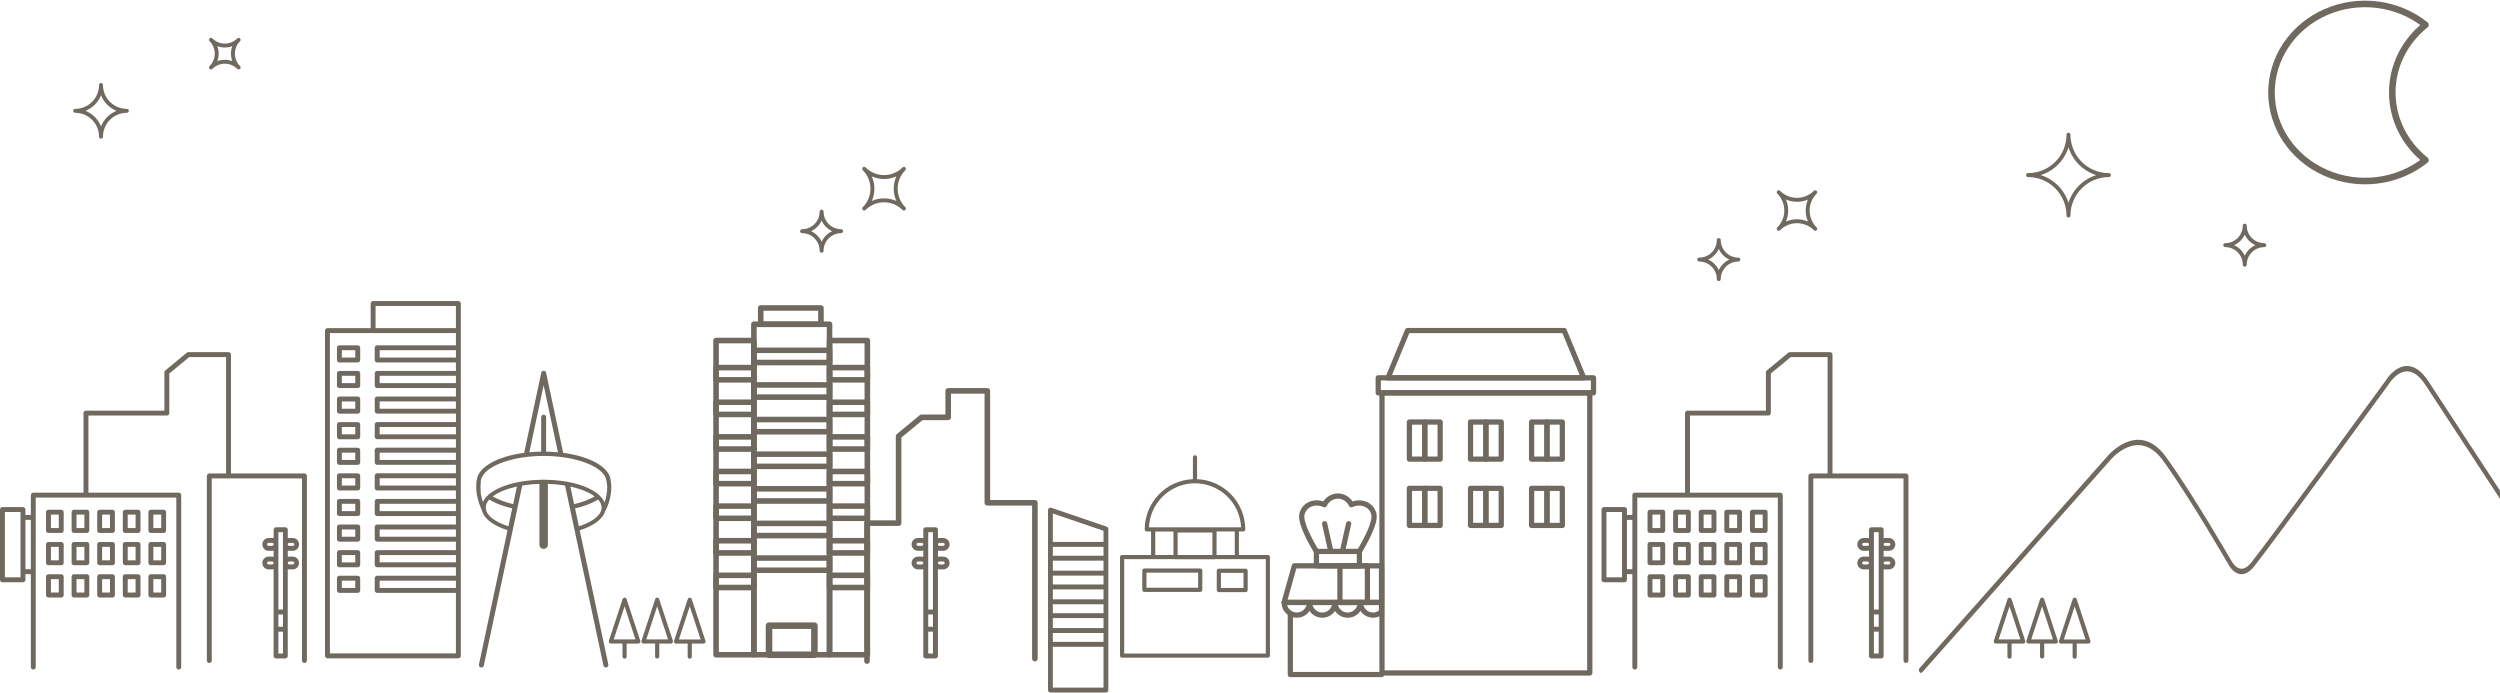 <svg width="1906" height="528" viewBox="0 0 1906 528" fill="none" xmlns="http://www.w3.org/2000/svg">
<path d="M46.682 388.613H36.951C36.454 388.613 35.978 388.81 35.627 389.161C35.276 389.512 35.079 389.988 35.079 390.485V404.461C35.079 404.957 35.276 405.433 35.627 405.784C35.978 406.135 36.454 406.332 36.951 406.332H46.682C47.179 406.332 47.655 406.135 48.006 405.784C48.357 405.433 48.554 404.957 48.554 404.461V390.485C48.554 389.988 48.357 389.512 48.006 389.161C47.655 388.81 47.179 388.613 46.682 388.613ZM44.811 402.589H38.822V392.356H44.811V402.589Z" fill="#70695F"/>
<path d="M66.198 388.613H56.467C55.97 388.613 55.494 388.81 55.143 389.161C54.792 389.512 54.595 389.988 54.595 390.485V404.461C54.595 404.957 54.792 405.433 55.143 405.784C55.494 406.135 55.97 406.332 56.467 406.332H66.198C66.695 406.332 67.171 406.135 67.522 405.784C67.873 405.433 68.07 404.957 68.07 404.461V390.485C68.07 389.988 67.873 389.512 67.522 389.161C67.171 388.81 66.695 388.613 66.198 388.613ZM64.327 402.589H58.338V392.356H64.327V402.589Z" fill="#70695F"/>
<path d="M85.715 388.613H75.983C75.487 388.613 75.01 388.81 74.659 389.161C74.308 389.512 74.111 389.988 74.111 390.485V404.461C74.111 404.957 74.308 405.433 74.659 405.784C75.01 406.135 75.487 406.332 75.983 406.332H85.715C86.211 406.332 86.687 406.135 87.038 405.784C87.389 405.433 87.586 404.957 87.586 404.461V390.485C87.586 389.988 87.389 389.512 87.038 389.161C86.687 388.81 86.211 388.613 85.715 388.613ZM83.843 402.589H77.854V392.356H83.843V402.589Z" fill="#70695F"/>
<path d="M105.238 388.613H95.506C95.009 388.613 94.533 388.81 94.182 389.161C93.831 389.512 93.634 389.988 93.634 390.485V404.461C93.634 404.957 93.831 405.433 94.182 405.784C94.533 406.135 95.009 406.332 95.506 406.332H105.238C105.734 406.332 106.21 406.135 106.561 405.784C106.912 405.433 107.109 404.957 107.109 404.461V390.485C107.109 389.988 106.912 389.512 106.561 389.161C106.21 388.81 105.734 388.613 105.238 388.613ZM103.366 402.589H97.377V392.356H103.366V402.589Z" fill="#70695F"/>
<path d="M124.754 388.613H115.022C114.526 388.613 114.05 388.81 113.699 389.161C113.348 389.512 113.15 389.988 113.15 390.485V404.461C113.15 404.957 113.348 405.433 113.699 405.784C114.05 406.135 114.526 406.332 115.022 406.332H124.754C125.25 406.332 125.726 406.135 126.077 405.784C126.428 405.433 126.625 404.957 126.625 404.461V390.485C126.625 389.988 126.428 389.512 126.077 389.161C125.726 388.81 125.25 388.613 124.754 388.613ZM122.897 402.589H116.908V392.356H122.897V402.589Z" fill="#70695F"/>
<path d="M46.682 413.204H36.951C36.454 413.204 35.978 413.401 35.627 413.752C35.276 414.103 35.079 414.579 35.079 415.076V429.052C35.079 429.548 35.276 430.024 35.627 430.375C35.978 430.726 36.454 430.923 36.951 430.923H46.682C47.179 430.923 47.655 430.726 48.006 430.375C48.357 430.024 48.554 429.548 48.554 429.052V415.076C48.554 414.579 48.357 414.103 48.006 413.752C47.655 413.401 47.179 413.204 46.682 413.204ZM44.811 427.18H38.822V416.947H44.811V427.18Z" fill="#70695F"/>
<path d="M66.198 413.204H56.467C55.97 413.204 55.494 413.401 55.143 413.752C54.792 414.103 54.595 414.579 54.595 415.076V429.052C54.595 429.548 54.792 430.024 55.143 430.375C55.494 430.726 55.97 430.923 56.467 430.923H66.198C66.695 430.923 67.171 430.726 67.522 430.375C67.873 430.024 68.07 429.548 68.07 429.052V415.076C68.07 414.579 67.873 414.103 67.522 413.752C67.171 413.401 66.695 413.204 66.198 413.204ZM64.327 427.18H58.338V416.947H64.327V427.18Z" fill="#70695F"/>
<path d="M85.715 413.204H75.983C75.487 413.204 75.01 413.401 74.659 413.752C74.308 414.103 74.111 414.579 74.111 415.076V429.052C74.111 429.548 74.308 430.024 74.659 430.375C75.01 430.726 75.487 430.923 75.983 430.923H85.715C86.211 430.923 86.687 430.726 87.038 430.375C87.389 430.024 87.586 429.548 87.586 429.052V415.076C87.586 414.579 87.389 414.103 87.038 413.752C86.687 413.401 86.211 413.204 85.715 413.204ZM83.843 427.18H77.854V416.947H83.843V427.18Z" fill="#70695F"/>
<path d="M105.238 413.204H95.506C95.009 413.204 94.533 413.401 94.182 413.752C93.831 414.103 93.634 414.579 93.634 415.076V429.052C93.634 429.548 93.831 430.024 94.182 430.375C94.533 430.726 95.009 430.923 95.506 430.923H105.238C105.734 430.923 106.21 430.726 106.561 430.375C106.912 430.024 107.109 429.548 107.109 429.052V415.076C107.109 414.579 106.912 414.103 106.561 413.752C106.21 413.401 105.734 413.204 105.238 413.204ZM103.366 427.18H97.377V416.947H103.366V427.18Z" fill="#70695F"/>
<path d="M124.754 413.204H115.022C114.526 413.204 114.05 413.401 113.699 413.752C113.348 414.103 113.15 414.579 113.15 415.076V429.052C113.15 429.548 113.348 430.024 113.699 430.375C114.05 430.726 114.526 430.923 115.022 430.923H124.754C125.25 430.923 125.726 430.726 126.077 430.375C126.428 430.024 126.625 429.548 126.625 429.052V415.076C126.625 414.579 126.428 414.103 126.077 413.752C125.726 413.401 125.25 413.204 124.754 413.204ZM122.897 427.18H116.908V416.947H122.897V427.18Z" fill="#70695F"/>
<path d="M46.682 437.803H36.951C36.454 437.803 35.978 438 35.627 438.351C35.276 438.702 35.079 439.178 35.079 439.675V453.673C35.079 454.17 35.276 454.646 35.627 454.997C35.978 455.348 36.454 455.545 36.951 455.545H46.682C47.179 455.545 47.655 455.348 48.006 454.997C48.357 454.646 48.554 454.17 48.554 453.673V439.675C48.554 439.178 48.357 438.702 48.006 438.351C47.655 438 47.179 437.803 46.682 437.803ZM44.811 451.772H38.822V441.546H44.811V451.772Z" fill="#70695F"/>
<path d="M66.198 437.803H56.467C55.97 437.803 55.494 438 55.143 438.351C54.792 438.702 54.595 439.178 54.595 439.675V453.673C54.595 454.17 54.792 454.646 55.143 454.997C55.494 455.348 55.97 455.545 56.467 455.545H66.198C66.695 455.545 67.171 455.348 67.522 454.997C67.873 454.646 68.07 454.17 68.07 453.673V439.675C68.07 439.178 67.873 438.702 67.522 438.351C67.171 438 66.695 437.803 66.198 437.803ZM64.327 451.772H58.338V441.546H64.327V451.772Z" fill="#70695F"/>
<path d="M85.715 437.803H75.983C75.487 437.803 75.01 438 74.659 438.351C74.308 438.702 74.111 439.178 74.111 439.675V453.673C74.111 454.17 74.308 454.646 74.659 454.997C75.01 455.348 75.487 455.545 75.983 455.545H85.715C86.211 455.545 86.687 455.348 87.038 454.997C87.389 454.646 87.586 454.17 87.586 453.673V439.675C87.586 439.178 87.389 438.702 87.038 438.351C86.687 438 86.211 437.803 85.715 437.803ZM83.843 451.772H77.854V441.546H83.843V451.772Z" fill="#70695F"/>
<path d="M105.238 437.803H95.506C95.009 437.803 94.533 438 94.182 438.351C93.831 438.702 93.634 439.178 93.634 439.675V453.673C93.634 454.17 93.831 454.646 94.182 454.997C94.533 455.348 95.009 455.545 95.506 455.545H105.238C105.734 455.545 106.21 455.348 106.561 454.997C106.912 454.646 107.109 454.17 107.109 453.673V439.675C107.109 439.178 106.912 438.702 106.561 438.351C106.21 438 105.734 437.803 105.238 437.803ZM103.366 451.772H97.377V441.546H103.366V451.772Z" fill="#70695F"/>
<path d="M124.754 437.803H115.022C114.526 437.803 114.05 438 113.699 438.351C113.348 438.702 113.15 439.178 113.15 439.675V453.674C113.15 454.17 113.348 454.646 113.699 454.997C114.05 455.348 114.526 455.545 115.022 455.545H124.754C125.001 455.547 125.246 455.5 125.474 455.407C125.703 455.314 125.911 455.176 126.087 455.002C126.262 454.828 126.401 454.621 126.496 454.393C126.591 454.165 126.64 453.921 126.64 453.674V439.675C126.64 439.428 126.591 439.183 126.496 438.955C126.401 438.727 126.262 438.52 126.087 438.346C125.911 438.172 125.703 438.035 125.474 437.941C125.246 437.848 125.001 437.801 124.754 437.803ZM122.897 451.772H116.908V441.546H122.897V451.772Z" fill="#70695F"/>
<path d="M232.11 360.975H176.092V270.35C176.092 269.853 175.895 269.377 175.544 269.026C175.193 268.675 174.717 268.478 174.221 268.478H143.611C143.176 268.477 142.755 268.628 142.421 268.905L126.004 282.439C125.79 282.614 125.618 282.835 125.5 283.085C125.382 283.335 125.321 283.608 125.323 283.884V313.079H65.532C65.036 313.079 64.56 313.277 64.209 313.628C63.858 313.979 63.661 314.455 63.661 314.951V375.625H25.385C24.889 375.625 24.413 375.822 24.062 376.173C23.711 376.524 23.513 377 23.513 377.496V392.595H19.381V388.478C19.381 387.982 19.184 387.506 18.833 387.155C18.482 386.804 18.006 386.607 17.51 386.607H1.872C1.375 386.607 0.899 386.804 0.548 387.155C0.197 387.506 1.50942e-05 387.982 1.50942e-05 388.478V442.04C-0.001 442.286 0.047 442.53 0.14 442.758C0.234 442.985 0.372 443.192 0.546 443.366C0.72 443.54 0.927 443.678 1.154 443.771C1.382 443.865 1.625 443.913 1.872 443.912H17.51C17.756 443.913 18 443.865 18.227 443.771C18.455 443.678 18.661 443.54 18.835 443.366C19.009 443.192 19.147 442.985 19.241 442.758C19.334 442.53 19.382 442.286 19.381 442.04V437.706H23.513V508.583C23.513 509.079 23.711 509.555 24.062 509.906C24.413 510.257 24.889 510.454 25.385 510.454C25.881 510.454 26.357 510.257 26.708 509.906C27.059 509.555 27.256 509.079 27.256 508.583V379.353H134.418V508.568C134.418 509.064 134.615 509.54 134.966 509.891C135.317 510.242 135.793 510.439 136.29 510.439C136.786 510.439 137.262 510.242 137.613 509.891C137.964 509.54 138.161 509.064 138.161 508.568V377.481C138.161 376.985 137.964 376.509 137.613 376.158C137.262 375.807 136.786 375.61 136.29 375.61H67.419V316.807H127.209C127.705 316.807 128.181 316.61 128.532 316.259C128.883 315.908 129.081 315.432 129.081 314.936V284.76L144.292 272.221H172.364V360.975H159.578C159.082 360.975 158.606 361.172 158.255 361.523C157.904 361.874 157.707 362.35 157.707 362.846V503.582C157.707 504.079 157.904 504.555 158.255 504.906C158.606 505.257 159.082 505.454 159.578 505.454C160.075 505.454 160.551 505.257 160.902 504.906C161.253 504.555 161.45 504.079 161.45 503.582V364.718H230.238V503.582C230.238 504.079 230.436 504.555 230.787 504.906C231.137 505.257 231.614 505.454 232.11 505.454C232.606 505.454 233.082 505.257 233.433 504.906C233.784 504.555 233.981 504.079 233.981 503.582V362.846C233.981 362.35 233.784 361.874 233.433 361.523C233.082 361.172 232.606 360.975 232.11 360.975ZM15.638 440.154H3.743V390.335H15.638V440.154ZM19.381 433.948V396.323H23.513V433.948H19.381Z" fill="#70695F"/>
<path d="M220.498 419.931H223.252C224.511 419.931 225.719 419.417 226.609 418.502C227.5 417.587 228 416.347 228 415.053C228 413.759 227.5 412.518 226.609 411.603C225.719 410.688 224.511 410.174 223.252 410.174H220.498C220.129 410.173 219.76 410.218 219.402 410.309V403.876C219.402 403.379 219.21 402.902 218.867 402.55C218.525 402.198 218.06 402 217.576 402H210.432C209.947 402 209.483 402.198 209.14 402.55C208.798 402.902 208.605 403.379 208.605 403.876V410.309C208.247 410.218 207.879 410.173 207.51 410.174H204.748C203.489 410.174 202.281 410.688 201.391 411.603C200.5 412.518 200 413.759 200 415.053C200 416.347 200.5 417.587 201.391 418.502C202.281 419.417 203.489 419.931 204.748 419.931H207.51C207.879 419.929 208.246 419.884 208.605 419.796V424.487C208.247 424.396 207.879 424.351 207.51 424.352H204.748C203.489 424.352 202.281 424.866 201.391 425.781C200.5 426.696 200 427.937 200 429.231C200 430.525 200.5 431.766 201.391 432.681C202.281 433.596 203.489 434.11 204.748 434.11H207.51C207.873 434.109 208.236 434.066 208.591 433.982V500.124C208.591 500.621 208.783 501.098 209.126 501.45C209.468 501.802 209.933 502 210.417 502H217.561C218.046 502 218.51 501.802 218.853 501.45C219.195 501.098 219.387 500.621 219.387 500.124V433.982C219.747 434.07 220.114 434.115 220.483 434.117H223.237C224.496 434.117 225.704 433.603 226.595 432.688C227.485 431.773 227.985 430.533 227.985 429.239C227.985 427.945 227.485 426.704 226.595 425.789C225.704 424.874 224.496 424.36 223.237 424.36H220.498C220.129 424.358 219.76 424.404 219.402 424.495V419.796C219.761 419.884 220.129 419.929 220.498 419.931ZM220.498 413.927H223.252C223.542 413.927 223.821 414.045 224.027 414.257C224.232 414.468 224.348 414.754 224.348 415.053C224.348 415.351 224.232 415.638 224.027 415.849C223.821 416.06 223.542 416.179 223.252 416.179H220.498C220.207 416.179 219.928 416.06 219.723 415.849C219.517 415.638 219.402 415.351 219.402 415.053C219.402 414.754 219.517 414.468 219.723 414.257C219.928 414.045 220.207 413.927 220.498 413.927ZM212.243 405.753H215.735V464.711H212.243V405.753ZM215.735 477.809H212.243V468.464H215.735V477.809ZM207.495 416.148H204.734C204.443 416.148 204.164 416.03 203.959 415.819C203.753 415.608 203.638 415.321 203.638 415.023C203.638 414.724 203.753 414.438 203.959 414.226C204.164 414.015 204.443 413.897 204.734 413.897H207.495C207.786 413.897 208.064 414.015 208.27 414.226C208.475 414.438 208.591 414.724 208.591 415.023C208.591 415.321 208.475 415.608 208.27 415.819C208.064 416.03 207.786 416.148 207.495 416.148ZM207.495 430.327H204.734C204.443 430.327 204.164 430.208 203.959 429.997C203.753 429.786 203.638 429.5 203.638 429.201C203.638 428.902 203.753 428.616 203.959 428.405C204.164 428.194 204.443 428.075 204.734 428.075H207.495C207.786 428.075 208.064 428.194 208.27 428.405C208.475 428.616 208.591 428.902 208.591 429.201C208.591 429.5 208.475 429.786 208.27 429.997C208.064 430.208 207.786 430.327 207.495 430.327ZM212.243 498.21V481.592H215.735V498.24L212.243 498.21ZM220.483 428.075H223.237C223.528 428.075 223.806 428.194 224.012 428.405C224.217 428.616 224.333 428.902 224.333 429.201C224.333 429.5 224.217 429.786 224.012 429.997C223.806 430.208 223.528 430.327 223.237 430.327H220.498C220.207 430.327 219.928 430.208 219.723 429.997C219.517 429.786 219.402 429.5 219.402 429.201C219.402 428.902 219.517 428.616 219.723 428.405C219.928 428.194 220.207 428.075 220.498 428.075H220.483Z" fill="#70695F"/>
<path d="M1267.68 388.613H1257.95C1257.45 388.613 1256.98 388.81 1256.63 389.161C1256.28 389.512 1256.08 389.988 1256.08 390.485V404.461C1256.08 404.957 1256.28 405.433 1256.63 405.784C1256.98 406.135 1257.45 406.332 1257.95 406.332H1267.68C1268.18 406.332 1268.65 406.135 1269.01 405.784C1269.36 405.433 1269.55 404.957 1269.55 404.461V390.485C1269.55 389.988 1269.36 389.512 1269.01 389.161C1268.65 388.81 1268.18 388.613 1267.68 388.613ZM1265.81 402.589H1259.82V392.356H1265.81V402.589Z" fill="#70695F"/>
<path d="M1287.2 388.613H1277.47C1276.97 388.613 1276.49 388.81 1276.14 389.161C1275.79 389.512 1275.6 389.988 1275.6 390.485V404.461C1275.6 404.957 1275.79 405.433 1276.14 405.784C1276.49 406.135 1276.97 406.332 1277.47 406.332H1287.2C1287.69 406.332 1288.17 406.135 1288.52 405.784C1288.87 405.433 1289.07 404.957 1289.07 404.461V390.485C1289.07 389.988 1288.87 389.512 1288.52 389.161C1288.17 388.81 1287.69 388.613 1287.2 388.613ZM1285.33 402.589H1279.34V392.356H1285.33V402.589Z" fill="#70695F"/>
<path d="M1306.71 388.613H1296.98C1296.49 388.613 1296.01 388.81 1295.66 389.161C1295.31 389.512 1295.11 389.988 1295.11 390.485V404.461C1295.11 404.957 1295.31 405.433 1295.66 405.784C1296.01 406.135 1296.49 406.332 1296.98 406.332H1306.71C1307.21 406.332 1307.69 406.135 1308.04 405.784C1308.39 405.433 1308.59 404.957 1308.59 404.461V390.485C1308.59 389.988 1308.39 389.512 1308.04 389.161C1307.69 388.81 1307.21 388.613 1306.71 388.613ZM1304.84 402.589H1298.85V392.356H1304.84V402.589Z" fill="#70695F"/>
<path d="M1326.24 388.613H1316.51C1316.01 388.613 1315.53 388.81 1315.18 389.161C1314.83 389.512 1314.63 389.988 1314.63 390.485V404.461C1314.63 404.957 1314.83 405.433 1315.18 405.784C1315.53 406.135 1316.01 406.332 1316.51 406.332H1326.24C1326.73 406.332 1327.21 406.135 1327.56 405.784C1327.91 405.433 1328.11 404.957 1328.11 404.461V390.485C1328.11 389.988 1327.91 389.512 1327.56 389.161C1327.21 388.81 1326.73 388.613 1326.24 388.613ZM1324.37 402.589H1318.38V392.356H1324.37V402.589Z" fill="#70695F"/>
<path d="M1345.75 388.613H1336.02C1335.53 388.613 1335.05 388.81 1334.7 389.161C1334.35 389.512 1334.15 389.988 1334.15 390.485V404.461C1334.15 404.957 1334.35 405.433 1334.7 405.784C1335.05 406.135 1335.53 406.332 1336.02 406.332H1345.75C1346.25 406.332 1346.73 406.135 1347.08 405.784C1347.43 405.433 1347.63 404.957 1347.63 404.461V390.485C1347.63 389.988 1347.43 389.512 1347.08 389.161C1346.73 388.81 1346.25 388.613 1345.75 388.613ZM1343.9 402.589H1337.91V392.356H1343.9V402.589Z" fill="#70695F"/>
<path d="M1267.68 413.204H1257.95C1257.45 413.204 1256.98 413.401 1256.63 413.752C1256.28 414.103 1256.08 414.579 1256.08 415.076V429.052C1256.08 429.548 1256.28 430.024 1256.63 430.375C1256.98 430.726 1257.45 430.923 1257.95 430.923H1267.68C1268.18 430.923 1268.65 430.726 1269.01 430.375C1269.36 430.024 1269.55 429.548 1269.55 429.052V415.076C1269.55 414.579 1269.36 414.103 1269.01 413.752C1268.65 413.401 1268.18 413.204 1267.68 413.204ZM1265.81 427.18H1259.82V416.947H1265.81V427.18Z" fill="#70695F"/>
<path d="M1287.2 413.204H1277.47C1276.97 413.204 1276.49 413.401 1276.14 413.752C1275.79 414.103 1275.6 414.579 1275.6 415.076V429.052C1275.6 429.548 1275.79 430.024 1276.14 430.375C1276.49 430.726 1276.97 430.923 1277.47 430.923H1287.2C1287.69 430.923 1288.17 430.726 1288.52 430.375C1288.87 430.024 1289.07 429.548 1289.07 429.052V415.076C1289.07 414.579 1288.87 414.103 1288.52 413.752C1288.17 413.401 1287.69 413.204 1287.2 413.204ZM1285.33 427.18H1279.34V416.947H1285.33V427.18Z" fill="#70695F"/>
<path d="M1306.71 413.204H1296.98C1296.49 413.204 1296.01 413.401 1295.66 413.752C1295.31 414.103 1295.11 414.579 1295.11 415.076V429.052C1295.11 429.548 1295.31 430.024 1295.66 430.375C1296.01 430.726 1296.49 430.923 1296.98 430.923H1306.71C1307.21 430.923 1307.69 430.726 1308.04 430.375C1308.39 430.024 1308.59 429.548 1308.59 429.052V415.076C1308.59 414.579 1308.39 414.103 1308.04 413.752C1307.69 413.401 1307.21 413.204 1306.71 413.204ZM1304.84 427.18H1298.85V416.947H1304.84V427.18Z" fill="#70695F"/>
<path d="M1326.24 413.204H1316.51C1316.01 413.204 1315.53 413.401 1315.18 413.752C1314.83 414.103 1314.63 414.579 1314.63 415.076V429.052C1314.63 429.548 1314.83 430.024 1315.18 430.375C1315.53 430.726 1316.01 430.923 1316.51 430.923H1326.24C1326.73 430.923 1327.21 430.726 1327.56 430.375C1327.91 430.024 1328.11 429.548 1328.11 429.052V415.076C1328.11 414.579 1327.91 414.103 1327.56 413.752C1327.21 413.401 1326.73 413.204 1326.24 413.204ZM1324.37 427.18H1318.38V416.947H1324.37V427.18Z" fill="#70695F"/>
<path d="M1345.75 413.204H1336.02C1335.53 413.204 1335.05 413.401 1334.7 413.752C1334.35 414.103 1334.15 414.579 1334.15 415.076V429.052C1334.15 429.548 1334.35 430.024 1334.7 430.375C1335.05 430.726 1335.53 430.923 1336.02 430.923H1345.75C1346.25 430.923 1346.73 430.726 1347.08 430.375C1347.43 430.024 1347.63 429.548 1347.63 429.052V415.076C1347.63 414.579 1347.43 414.103 1347.08 413.752C1346.73 413.401 1346.25 413.204 1345.75 413.204ZM1343.9 427.18H1337.91V416.947H1343.9V427.18Z" fill="#70695F"/>
<path d="M1267.68 437.803H1257.95C1257.45 437.803 1256.98 438 1256.63 438.351C1256.28 438.702 1256.08 439.178 1256.08 439.675V453.673C1256.08 454.17 1256.28 454.646 1256.63 454.997C1256.98 455.348 1257.45 455.545 1257.95 455.545H1267.68C1268.18 455.545 1268.65 455.348 1269.01 454.997C1269.36 454.646 1269.55 454.17 1269.55 453.673V439.675C1269.55 439.178 1269.36 438.702 1269.01 438.351C1268.65 438 1268.18 437.803 1267.68 437.803ZM1265.81 451.772H1259.82V441.546H1265.81V451.772Z" fill="#70695F"/>
<path d="M1287.2 437.803H1277.47C1276.97 437.803 1276.49 438 1276.14 438.351C1275.79 438.702 1275.6 439.178 1275.6 439.675V453.673C1275.6 454.17 1275.79 454.646 1276.14 454.997C1276.49 455.348 1276.97 455.545 1277.47 455.545H1287.2C1287.69 455.545 1288.17 455.348 1288.52 454.997C1288.87 454.646 1289.07 454.17 1289.07 453.673V439.675C1289.07 439.178 1288.87 438.702 1288.52 438.351C1288.17 438 1287.69 437.803 1287.2 437.803ZM1285.33 451.772H1279.34V441.546H1285.33V451.772Z" fill="#70695F"/>
<path d="M1306.71 437.803H1296.98C1296.49 437.803 1296.01 438 1295.66 438.351C1295.31 438.702 1295.11 439.178 1295.11 439.675V453.673C1295.11 454.17 1295.31 454.646 1295.66 454.997C1296.01 455.348 1296.49 455.545 1296.98 455.545H1306.71C1307.21 455.545 1307.69 455.348 1308.04 454.997C1308.39 454.646 1308.59 454.17 1308.59 453.673V439.675C1308.59 439.178 1308.39 438.702 1308.04 438.351C1307.69 438 1307.21 437.803 1306.71 437.803ZM1304.84 451.772H1298.85V441.546H1304.84V451.772Z" fill="#70695F"/>
<path d="M1326.24 437.803H1316.51C1316.01 437.803 1315.53 438 1315.18 438.351C1314.83 438.702 1314.63 439.178 1314.63 439.675V453.673C1314.63 454.17 1314.83 454.646 1315.18 454.997C1315.53 455.348 1316.01 455.545 1316.51 455.545H1326.24C1326.73 455.545 1327.21 455.348 1327.56 454.997C1327.91 454.646 1328.11 454.17 1328.11 453.673V439.675C1328.11 439.178 1327.91 438.702 1327.56 438.351C1327.21 438 1326.73 437.803 1326.24 437.803ZM1324.37 451.772H1318.38V441.546H1324.37V451.772Z" fill="#70695F"/>
<path d="M1345.75 437.803H1336.02C1335.53 437.803 1335.05 438 1334.7 438.351C1334.35 438.702 1334.15 439.178 1334.15 439.675V453.674C1334.15 454.17 1334.35 454.646 1334.7 454.997C1335.05 455.348 1335.53 455.545 1336.02 455.545H1345.75C1346 455.547 1346.25 455.5 1346.47 455.407C1346.7 455.314 1346.91 455.176 1347.09 455.002C1347.26 454.828 1347.4 454.621 1347.5 454.393C1347.59 454.165 1347.64 453.921 1347.64 453.674V439.675C1347.64 439.428 1347.59 439.183 1347.5 438.955C1347.4 438.727 1347.26 438.52 1347.09 438.346C1346.91 438.172 1346.7 438.035 1346.47 437.941C1346.25 437.848 1346 437.801 1345.75 437.803ZM1343.9 451.772H1337.91V441.546H1343.9V451.772Z" fill="#70695F"/>
<path d="M1453.11 360.975H1397.09V270.35C1397.09 269.853 1396.9 269.377 1396.54 269.026C1396.19 268.675 1395.72 268.478 1395.22 268.478H1364.61C1364.18 268.477 1363.76 268.628 1363.42 268.905L1347 282.439C1346.79 282.614 1346.62 282.835 1346.5 283.085C1346.38 283.335 1346.32 283.608 1346.32 283.884V313.079H1286.53C1286.04 313.079 1285.56 313.277 1285.21 313.628C1284.86 313.979 1284.66 314.455 1284.66 314.951V375.625H1246.38C1245.89 375.625 1245.41 375.822 1245.06 376.173C1244.71 376.524 1244.51 377 1244.51 377.496V392.595H1240.38V388.478C1240.38 387.982 1240.18 387.506 1239.83 387.155C1239.48 386.804 1239.01 386.607 1238.51 386.607H1222.87C1222.38 386.607 1221.9 386.804 1221.55 387.155C1221.2 387.506 1221 387.982 1221 388.478V442.04C1221 442.286 1221.05 442.53 1221.14 442.758C1221.23 442.985 1221.37 443.192 1221.55 443.366C1221.72 443.54 1221.93 443.678 1222.15 443.771C1222.38 443.865 1222.63 443.913 1222.87 443.912H1238.51C1238.76 443.913 1239 443.865 1239.23 443.771C1239.45 443.678 1239.66 443.54 1239.84 443.366C1240.01 443.192 1240.15 442.985 1240.24 442.758C1240.33 442.53 1240.38 442.286 1240.38 442.04V437.706H1244.51V508.583C1244.51 509.079 1244.71 509.555 1245.06 509.906C1245.41 510.257 1245.89 510.454 1246.38 510.454C1246.88 510.454 1247.36 510.257 1247.71 509.906C1248.06 509.555 1248.26 509.079 1248.26 508.583V379.353H1355.42V508.568C1355.42 509.064 1355.62 509.54 1355.97 509.891C1356.32 510.242 1356.79 510.439 1357.29 510.439C1357.79 510.439 1358.26 510.242 1358.61 509.891C1358.96 509.54 1359.16 509.064 1359.16 508.568V377.481C1359.16 376.985 1358.96 376.509 1358.61 376.158C1358.26 375.807 1357.79 375.61 1357.29 375.61H1288.42V316.807H1348.21C1348.71 316.807 1349.18 316.61 1349.53 316.259C1349.88 315.908 1350.08 315.432 1350.08 314.936V284.76L1365.29 272.221H1393.36V360.975H1380.58C1380.08 360.975 1379.61 361.172 1379.26 361.523C1378.9 361.874 1378.71 362.35 1378.71 362.846V503.582C1378.71 504.079 1378.9 504.555 1379.26 504.906C1379.61 505.257 1380.08 505.454 1380.58 505.454C1381.07 505.454 1381.55 505.257 1381.9 504.906C1382.25 504.555 1382.45 504.079 1382.45 503.582V364.718H1451.24V503.582C1451.24 504.079 1451.44 504.555 1451.79 504.906C1452.14 505.257 1452.61 505.454 1453.11 505.454C1453.61 505.454 1454.08 505.257 1454.43 504.906C1454.78 504.555 1454.98 504.079 1454.98 503.582V362.846C1454.98 362.35 1454.78 361.874 1454.43 361.523C1454.08 361.172 1453.61 360.975 1453.11 360.975ZM1236.64 440.154H1224.74V390.335H1236.64V440.154ZM1240.38 433.948V396.323H1244.51V433.948H1240.38Z" fill="#70695F"/>
<path d="M716.23 419.931H719.082C720.386 419.931 721.637 419.417 722.56 418.502C723.482 417.587 724 416.347 724 415.053C724 413.759 723.482 412.518 722.56 411.603C721.637 410.688 720.386 410.174 719.082 410.174H716.23C715.847 410.173 715.466 410.218 715.095 410.309V403.876C715.095 403.379 714.896 402.902 714.541 402.55C714.186 402.198 713.705 402 713.203 402H705.804C705.302 402 704.821 402.198 704.467 402.55C704.112 402.902 703.913 403.379 703.913 403.876V410.309C703.541 410.218 703.16 410.173 702.778 410.174H699.918C698.614 410.174 697.363 410.688 696.44 411.603C695.518 412.518 695 413.759 695 415.053C695 416.347 695.518 417.587 696.44 418.502C697.363 419.417 698.614 419.931 699.918 419.931H702.778C703.16 419.929 703.541 419.884 703.913 419.796V424.487C703.541 424.396 703.16 424.351 702.778 424.352H699.918C698.614 424.352 697.363 424.866 696.44 425.781C695.518 426.696 695 427.937 695 429.231C695 430.525 695.518 431.766 696.44 432.681C697.363 433.596 698.614 434.11 699.918 434.11H702.778C703.155 434.109 703.53 434.066 703.897 433.982V500.124C703.897 500.621 704.097 501.098 704.451 501.45C704.806 501.802 705.287 502 705.789 502H713.188C713.69 502 714.171 501.802 714.526 501.45C714.881 501.098 715.08 500.621 715.08 500.124V433.982C715.452 434.07 715.832 434.115 716.215 434.117H719.067C720.371 434.117 721.622 433.603 722.544 432.688C723.467 431.773 723.985 430.533 723.985 429.239C723.985 427.945 723.467 426.704 722.544 425.789C721.622 424.874 720.371 424.36 719.067 424.36H716.23C715.847 424.358 715.466 424.404 715.095 424.495V419.796C715.467 419.884 715.848 419.929 716.23 419.931ZM716.23 413.927H719.082C719.383 413.927 719.672 414.045 719.885 414.257C720.097 414.468 720.217 414.754 720.217 415.053C720.217 415.351 720.097 415.638 719.885 415.849C719.672 416.06 719.383 416.179 719.082 416.179H716.23C715.929 416.179 715.64 416.06 715.427 415.849C715.215 415.638 715.095 415.351 715.095 415.053C715.095 414.754 715.215 414.468 715.427 414.257C715.64 414.045 715.929 413.927 716.23 413.927ZM707.68 405.753H711.297V464.711H707.68V405.753ZM711.297 477.809H707.68V468.464H711.297V477.809ZM702.763 416.148H699.903C699.602 416.148 699.313 416.03 699.1 415.819C698.887 415.608 698.768 415.321 698.768 415.023C698.768 414.724 698.887 414.438 699.1 414.226C699.313 414.015 699.602 413.897 699.903 413.897H702.763C703.064 413.897 703.352 414.015 703.565 414.226C703.778 414.438 703.897 414.724 703.897 415.023C703.897 415.321 703.778 415.608 703.565 415.819C703.352 416.03 703.064 416.148 702.763 416.148ZM702.763 430.327H699.903C699.602 430.327 699.313 430.208 699.1 429.997C698.887 429.786 698.768 429.5 698.768 429.201C698.768 428.902 698.887 428.616 699.1 428.405C699.313 428.194 699.602 428.075 699.903 428.075H702.763C703.064 428.075 703.352 428.194 703.565 428.405C703.778 428.616 703.897 428.902 703.897 429.201C703.897 429.5 703.778 429.786 703.565 429.997C703.352 430.208 703.064 430.327 702.763 430.327ZM707.68 498.21V481.592H711.297V498.24L707.68 498.21ZM716.215 428.075H719.067C719.368 428.075 719.657 428.194 719.87 428.405C720.082 428.616 720.202 428.902 720.202 429.201C720.202 429.5 720.082 429.786 719.87 429.997C719.657 430.208 719.368 430.327 719.067 430.327H716.23C715.929 430.327 715.64 430.208 715.427 429.997C715.215 429.786 715.095 429.5 715.095 429.201C715.095 428.902 715.215 428.616 715.427 428.405C715.64 428.194 715.929 428.075 716.23 428.075H716.215Z" fill="#70695F"/>
<path d="M1437.23 419.931H1440.08C1441.39 419.931 1442.64 419.417 1443.56 418.502C1444.48 417.587 1445 416.347 1445 415.053C1445 413.759 1444.48 412.518 1443.56 411.603C1442.64 410.688 1441.39 410.174 1440.08 410.174H1437.23C1436.85 410.173 1436.47 410.218 1436.09 410.309V403.876C1436.09 403.379 1435.9 402.902 1435.54 402.55C1435.19 402.198 1434.71 402 1434.2 402H1426.8C1426.3 402 1425.82 402.198 1425.47 402.55C1425.11 402.902 1424.91 403.379 1424.91 403.876V410.309C1424.54 410.218 1424.16 410.173 1423.78 410.174H1420.92C1419.61 410.174 1418.36 410.688 1417.44 411.603C1416.52 412.518 1416 413.759 1416 415.053C1416 416.347 1416.52 417.587 1417.44 418.502C1418.36 419.417 1419.61 419.931 1420.92 419.931H1423.78C1424.16 419.929 1424.54 419.884 1424.91 419.796V424.487C1424.54 424.396 1424.16 424.351 1423.78 424.352H1420.92C1419.61 424.352 1418.36 424.866 1417.44 425.781C1416.52 426.696 1416 427.937 1416 429.231C1416 430.525 1416.52 431.766 1417.44 432.681C1418.36 433.596 1419.61 434.11 1420.92 434.11H1423.78C1424.15 434.109 1424.53 434.066 1424.9 433.982V500.124C1424.9 500.621 1425.1 501.098 1425.45 501.45C1425.81 501.802 1426.29 502 1426.79 502H1434.19C1434.69 502 1435.17 501.802 1435.53 501.45C1435.88 501.098 1436.08 500.621 1436.08 500.124V433.982C1436.45 434.07 1436.83 434.115 1437.21 434.117H1440.07C1441.37 434.117 1442.62 433.603 1443.54 432.688C1444.47 431.773 1444.98 430.533 1444.98 429.239C1444.98 427.945 1444.47 426.704 1443.54 425.789C1442.62 424.874 1441.37 424.36 1440.07 424.36H1437.23C1436.85 424.358 1436.47 424.404 1436.09 424.495V419.796C1436.47 419.884 1436.85 419.929 1437.23 419.931ZM1437.23 413.927H1440.08C1440.38 413.927 1440.67 414.045 1440.88 414.257C1441.1 414.468 1441.22 414.754 1441.22 415.053C1441.22 415.351 1441.1 415.638 1440.88 415.849C1440.67 416.06 1440.38 416.179 1440.08 416.179H1437.23C1436.93 416.179 1436.64 416.06 1436.43 415.849C1436.21 415.638 1436.09 415.351 1436.09 415.053C1436.09 414.754 1436.21 414.468 1436.43 414.257C1436.64 414.045 1436.93 413.927 1437.23 413.927ZM1428.68 405.753H1432.3V464.711H1428.68V405.753ZM1432.3 477.809H1428.68V468.464H1432.3V477.809ZM1423.76 416.148H1420.9C1420.6 416.148 1420.31 416.03 1420.1 415.819C1419.89 415.608 1419.77 415.321 1419.77 415.023C1419.77 414.724 1419.89 414.438 1420.1 414.226C1420.31 414.015 1420.6 413.897 1420.9 413.897H1423.76C1424.06 413.897 1424.35 414.015 1424.57 414.226C1424.78 414.438 1424.9 414.724 1424.9 415.023C1424.9 415.321 1424.78 415.608 1424.57 415.819C1424.35 416.03 1424.06 416.148 1423.76 416.148ZM1423.76 430.327H1420.9C1420.6 430.327 1420.31 430.208 1420.1 429.997C1419.89 429.786 1419.77 429.5 1419.77 429.201C1419.77 428.902 1419.89 428.616 1420.1 428.405C1420.31 428.194 1420.6 428.075 1420.9 428.075H1423.76C1424.06 428.075 1424.35 428.194 1424.57 428.405C1424.78 428.616 1424.9 428.902 1424.9 429.201C1424.9 429.5 1424.78 429.786 1424.57 429.997C1424.35 430.208 1424.06 430.327 1423.76 430.327ZM1428.68 498.21V481.592H1432.3V498.24L1428.68 498.21ZM1437.21 428.075H1440.07C1440.37 428.075 1440.66 428.194 1440.87 428.405C1441.08 428.616 1441.2 428.902 1441.2 429.201C1441.2 429.5 1441.08 429.786 1440.87 429.997C1440.66 430.208 1440.37 430.327 1440.07 430.327H1437.23C1436.93 430.327 1436.64 430.208 1436.43 429.997C1436.21 429.786 1436.09 429.5 1436.09 429.201C1436.09 428.902 1436.21 428.616 1436.43 428.405C1436.64 428.194 1436.93 428.075 1437.23 428.075H1437.21Z" fill="#70695F"/>
<path d="M1993.48 512.991C1993.27 512.992 1993.05 512.929 1992.85 512.808C1992.65 512.687 1992.47 512.51 1992.33 512.288C1991.03 510.338 1864.81 317.128 1848.97 293.205C1844.42 286.335 1839.65 282.952 1834.75 283.146C1826.82 283.453 1821.11 293.012 1821.04 293.108C1820.98 293.205 1820.97 293.223 1820.94 293.275C1820.06 294.479 1732.77 414.049 1718.49 431.901C1714.96 436.294 1711.34 438.253 1707.75 437.682C1702.46 436.856 1699.2 430.847 1698.81 430.091C1697.78 428.334 1669.26 378.969 1649.11 351.171C1630.22 325.123 1609.38 350.17 1608.51 351.251L1608.46 351.312L1465.53 512.517C1465.22 512.87 1464.81 513.04 1464.4 512.99C1464 512.941 1463.62 512.676 1463.36 512.253C1463.09 511.827 1462.97 511.277 1463.01 510.725C1463.04 510.173 1463.24 509.664 1463.56 509.31L1606.43 348.141C1607.47 346.893 1630.67 319.834 1651.28 348.264C1671.89 376.693 1700.94 427.078 1701.23 427.588L1701.3 427.702C1701.3 427.702 1703.98 432.929 1708.09 433.553C1710.76 433.966 1713.54 432.384 1716.36 428.853C1730.46 411.282 1816.08 293.969 1818.67 290.429C1819.36 289.278 1825.63 279.341 1834.63 279.008C1840.47 278.806 1846.06 282.636 1851.24 290.429C1867.09 314.36 1993.33 507.588 1994.61 509.539C1994.81 509.839 1994.94 510.21 1994.98 510.607C1995.03 511.004 1994.99 511.409 1994.86 511.775C1994.74 512.141 1994.54 512.451 1994.29 512.668C1994.05 512.886 1993.75 513.001 1993.46 513L1993.48 512.991Z" fill="#70695F"/>
<path d="M349.46 229.552H284.467C283.971 229.552 283.495 229.749 283.144 230.1C282.793 230.451 282.595 230.927 282.595 231.423V250.183H249.657C249.161 250.183 248.685 250.38 248.334 250.731C247.983 251.082 247.786 251.558 247.786 252.055V500.035C247.786 500.531 247.983 501.007 248.334 501.358C248.685 501.709 249.161 501.906 249.657 501.906H349.46C349.956 501.906 350.432 501.709 350.783 501.358C351.134 501.007 351.332 500.531 351.332 500.035V231.423C351.332 230.927 351.134 230.451 350.783 230.1C350.432 229.749 349.956 229.552 349.46 229.552ZM347.589 428.738H289.46V423.176H347.604L347.589 428.738ZM347.589 409.215H289.46V403.645H347.604L347.589 409.215ZM347.589 389.699H289.46V384.122H347.604L347.589 389.699ZM347.589 370.176H289.46V364.606H347.604L347.589 370.176ZM347.589 350.66H289.46V345.09H347.604L347.589 350.66ZM347.589 331.144H289.46V325.567H347.604L347.589 331.144ZM347.589 311.62H289.46V306.051H347.604L347.589 311.62ZM347.589 292.104H289.46V286.527H347.604L347.589 292.104ZM347.589 272.581H289.46V267.012H347.604L347.589 272.581ZM286.338 233.295H347.589V250.183H286.338V233.295ZM251.514 498.163V253.926H347.589V263.269H287.574C287.077 263.269 286.601 263.466 286.25 263.817C285.899 264.168 285.702 264.644 285.702 265.14V274.453C285.702 274.949 285.899 275.425 286.25 275.776C286.601 276.127 287.077 276.324 287.574 276.324H347.589V282.784H287.574C287.327 282.786 287.082 282.837 286.855 282.934C286.628 283.031 286.422 283.172 286.249 283.348C286.077 283.525 285.941 283.734 285.849 283.964C285.758 284.194 285.713 284.439 285.717 284.686V294.006C285.717 294.502 285.914 294.978 286.265 295.329C286.616 295.68 287.092 295.877 287.589 295.877H347.604V302.338H287.574C287.09 302.341 286.627 302.532 286.281 302.87C285.934 303.208 285.733 303.666 285.717 304.149V313.462C285.717 313.958 285.914 314.434 286.265 314.785C286.616 315.136 287.092 315.333 287.589 315.333H347.604V321.794H287.574C287.077 321.794 286.601 321.991 286.25 322.342C285.899 322.693 285.702 323.169 285.702 323.665V332.985C285.702 333.482 285.899 333.958 286.25 334.309C286.601 334.66 287.077 334.857 287.574 334.857H347.589V341.317H287.574C287.328 341.316 287.084 341.364 286.856 341.458C286.629 341.551 286.422 341.689 286.248 341.863C286.074 342.037 285.936 342.244 285.843 342.471C285.749 342.699 285.701 342.943 285.702 343.189V352.501C285.702 352.998 285.899 353.474 286.25 353.825C286.601 354.176 287.077 354.373 287.574 354.373H347.589V360.833H287.574C287.077 360.833 286.601 361.03 286.25 361.381C285.899 361.732 285.702 362.208 285.702 362.705V372.047C285.702 372.543 285.899 373.02 286.25 373.37C286.601 373.721 287.077 373.919 287.574 373.919H347.589V380.379H287.574C287.077 380.379 286.601 380.576 286.25 380.927C285.899 381.278 285.702 381.754 285.702 382.251V391.571C285.702 392.067 285.899 392.543 286.25 392.894C286.601 393.245 287.077 393.442 287.574 393.442H347.589V399.902H287.574C287.077 399.902 286.601 400.1 286.25 400.451C285.899 400.801 285.702 401.278 285.702 401.774V411.086C285.702 411.583 285.899 412.059 286.25 412.41C286.601 412.761 287.077 412.958 287.574 412.958H347.589V419.433H287.574C287.077 419.433 286.601 419.63 286.25 419.981C285.899 420.332 285.702 420.808 285.702 421.305V430.625C285.702 431.121 285.899 431.597 286.25 431.948C286.601 432.299 287.077 432.496 287.574 432.496H347.589V438.957H287.574C287.328 438.956 287.084 439.003 286.856 439.097C286.629 439.191 286.422 439.329 286.248 439.503C286.074 439.677 285.936 439.883 285.843 440.111C285.749 440.338 285.701 440.582 285.702 440.828V450.126C285.702 450.622 285.899 451.098 286.25 451.449C286.601 451.8 287.077 451.997 287.574 451.997H347.589V498.163H251.514ZM347.589 448.254H289.46V442.685H347.604L347.589 448.254Z" fill="#70695F"/>
<path d="M272.714 263.269H258.767C258.271 263.269 257.795 263.466 257.444 263.817C257.093 264.168 256.896 264.644 256.896 265.14V274.453C256.896 274.949 257.093 275.425 257.444 275.776C257.795 276.127 258.271 276.324 258.767 276.324H272.744C273.24 276.324 273.716 276.127 274.067 275.776C274.418 275.425 274.615 274.949 274.615 274.453V265.14C274.615 264.892 274.566 264.646 274.47 264.417C274.374 264.188 274.234 263.98 274.057 263.806C273.88 263.632 273.67 263.495 273.439 263.402C273.209 263.31 272.962 263.265 272.714 263.269ZM270.842 272.581H260.609V267.012H270.842V272.581Z" fill="#70695F"/>
<path d="M272.714 282.784H258.767C258.271 282.784 257.795 282.982 257.444 283.333C257.093 283.684 256.896 284.16 256.896 284.656V293.976C256.896 294.472 257.093 294.948 257.444 295.299C257.795 295.65 258.271 295.847 258.767 295.847H272.744C273.24 295.847 273.716 295.65 274.067 295.299C274.418 294.948 274.615 294.472 274.615 293.976V284.686C274.619 284.435 274.573 284.186 274.479 283.953C274.385 283.721 274.245 283.51 274.067 283.332C273.89 283.155 273.679 283.015 273.446 282.921C273.214 282.827 272.965 282.78 272.714 282.784ZM270.842 292.104H260.609V286.527H270.842V292.104Z" fill="#70695F"/>
<path d="M272.714 302.308H258.768C258.271 302.308 257.795 302.505 257.444 302.856C257.093 303.207 256.896 303.683 256.896 304.179V313.492C256.894 313.739 256.941 313.984 257.034 314.213C257.127 314.441 257.265 314.65 257.439 314.825C257.613 315 257.82 315.139 258.048 315.234C258.276 315.329 258.521 315.378 258.768 315.378H272.744C273.24 315.378 273.716 315.181 274.067 314.83C274.418 314.479 274.615 314.003 274.615 313.507V304.149C274.611 303.904 274.559 303.661 274.461 303.435C274.364 303.21 274.223 303.006 274.046 302.835C273.87 302.664 273.661 302.529 273.432 302.439C273.204 302.348 272.96 302.304 272.714 302.308ZM270.842 311.635H260.609V306.066H270.842V311.635Z" fill="#70695F"/>
<path d="M272.714 321.824H258.767C258.271 321.824 257.795 322.021 257.444 322.372C257.093 322.723 256.896 323.199 256.896 323.695V333.015C256.896 333.512 257.093 333.988 257.444 334.339C257.795 334.69 258.271 334.887 258.767 334.887H272.744C273.24 334.887 273.716 334.69 274.067 334.339C274.418 333.988 274.615 333.512 274.615 333.015V323.695C274.615 323.447 274.566 323.201 274.47 322.972C274.374 322.743 274.234 322.535 274.057 322.361C273.88 322.187 273.67 322.05 273.439 321.958C273.209 321.865 272.962 321.82 272.714 321.824ZM270.842 331.144H260.609V325.567H270.842V331.144Z" fill="#70695F"/>
<path d="M272.714 341.347H258.768C258.521 341.346 258.278 341.394 258.05 341.488C257.823 341.581 257.616 341.719 257.442 341.893C257.268 342.067 257.13 342.274 257.036 342.501C256.943 342.729 256.895 342.973 256.896 343.219V352.531C256.896 353.028 257.093 353.504 257.444 353.855C257.795 354.206 258.271 354.403 258.768 354.403H272.744C273.24 354.403 273.716 354.206 274.067 353.855C274.418 353.504 274.615 353.028 274.615 352.531V343.219C274.616 342.97 274.568 342.724 274.472 342.494C274.377 342.265 274.236 342.057 274.059 341.882C273.882 341.708 273.671 341.571 273.44 341.479C273.209 341.387 272.962 341.342 272.714 341.347ZM270.842 350.66H260.609V345.09H270.842V350.66Z" fill="#70695F"/>
<path d="M272.714 360.863H258.767C258.271 360.863 257.795 361.06 257.444 361.411C257.093 361.762 256.896 362.238 256.896 362.735V372.047C256.896 372.543 257.093 373.019 257.444 373.37C257.795 373.721 258.271 373.919 258.767 373.919H272.744C273.24 373.919 273.716 373.721 274.067 373.37C274.418 373.019 274.615 372.543 274.615 372.047V362.735C274.615 362.486 274.566 362.24 274.47 362.011C274.374 361.782 274.234 361.575 274.057 361.4C273.88 361.226 273.67 361.089 273.439 360.997C273.209 360.905 272.962 360.859 272.714 360.863ZM270.842 370.176H260.609V364.606H270.842V370.176Z" fill="#70695F"/>
<path d="M272.714 380.379H258.767C258.271 380.379 257.795 380.576 257.444 380.927C257.093 381.278 256.896 381.754 256.896 382.251V391.571C256.896 392.067 257.093 392.543 257.444 392.894C257.795 393.245 258.271 393.442 258.767 393.442H272.744C273.24 393.442 273.716 393.245 274.067 392.894C274.418 392.543 274.615 392.067 274.615 391.571V382.251C274.615 382.002 274.566 381.756 274.47 381.527C274.374 381.298 274.234 381.091 274.057 380.917C273.88 380.742 273.67 380.605 273.439 380.513C273.209 380.421 272.962 380.375 272.714 380.379ZM270.842 389.699H260.609V384.122H270.842V389.699Z" fill="#70695F"/>
<path d="M272.714 399.902H258.767C258.271 399.902 257.795 400.1 257.444 400.451C257.093 400.802 256.896 401.278 256.896 401.774V411.086C256.896 411.583 257.093 412.059 257.444 412.41C257.795 412.761 258.271 412.958 258.767 412.958H272.744C273.24 412.958 273.716 412.761 274.067 412.41C274.418 412.059 274.615 411.583 274.615 411.086V401.774C274.615 401.526 274.566 401.28 274.47 401.051C274.374 400.822 274.234 400.614 274.057 400.44C273.88 400.266 273.67 400.129 273.439 400.036C273.209 399.944 272.962 399.898 272.714 399.902ZM270.842 409.215H260.609V403.645H270.842V409.215Z" fill="#70695F"/>
<path d="M272.714 419.433H258.767C258.271 419.433 257.795 419.631 257.444 419.981C257.093 420.332 256.896 420.808 256.896 421.305V430.625C256.896 431.121 257.093 431.597 257.444 431.948C257.795 432.299 258.271 432.496 258.767 432.496H272.744C273.24 432.496 273.716 432.299 274.067 431.948C274.418 431.597 274.615 431.121 274.615 430.625V421.29C274.613 421.043 274.562 420.799 274.466 420.571C274.369 420.344 274.228 420.138 274.051 419.966C273.875 419.793 273.665 419.657 273.436 419.566C273.206 419.474 272.961 419.429 272.714 419.433ZM270.842 428.753H260.609V423.176H270.842V428.753Z" fill="#70695F"/>
<path d="M272.714 438.942H258.768C258.521 438.941 258.278 438.988 258.05 439.082C257.823 439.176 257.616 439.314 257.442 439.488C257.268 439.662 257.13 439.868 257.036 440.096C256.943 440.323 256.895 440.567 256.896 440.813V450.126C256.896 450.622 257.093 451.098 257.444 451.449C257.795 451.8 258.271 451.997 258.768 451.997H272.744C273.24 451.997 273.716 451.8 274.067 451.449C274.418 451.098 274.615 450.622 274.615 450.126V440.813C274.616 440.565 274.568 440.318 274.472 440.089C274.377 439.859 274.236 439.651 274.059 439.477C273.882 439.302 273.671 439.165 273.44 439.073C273.209 438.981 272.962 438.937 272.714 438.942ZM270.842 448.254H260.609V442.685H270.842V448.254Z" fill="#70695F"/>
<path d="M843.745 401.524L801.428 387.096C801.148 387.001 800.85 386.976 800.558 387.023C800.266 387.07 799.99 387.187 799.752 387.365C799.514 387.544 799.321 387.778 799.191 388.047C799.06 388.317 798.995 388.615 799 388.916V526.128C799.002 526.625 799.198 527.101 799.543 527.452C799.889 527.803 800.357 528 800.845 528H843.155C843.644 528 844.114 527.802 844.46 527.45C844.806 527.097 845 526.619 845 526.12V403.305C844.999 402.912 844.878 402.529 844.653 402.21C844.428 401.89 844.111 401.65 843.745 401.524ZM841.31 489.365H802.69V482.598H841.31V489.365ZM802.69 416.943H841.31V423.709H802.69V416.943ZM841.31 427.468V435.069H802.69V427.468H841.31ZM841.31 467.48H802.69V460.713H841.31V467.48ZM802.69 456.954V449.354H841.31V456.954H802.69ZM841.31 445.595H802.69V438.828H841.31V445.595ZM802.69 478.839V471.239H841.31V478.839H802.69ZM841.31 404.659V413.184H802.69V391.494L841.31 404.659ZM802.69 524.241V493.116H841.31V524.241H802.69Z" fill="#70695F"/>
<path d="M368.898 390.056C368.609 390.062 368.325 389.985 368.079 389.834C367.834 389.682 367.637 389.463 367.513 389.203C361.457 376.813 363.321 367.344 363.403 366.947C363.486 366.55 363.722 366.202 364.061 365.979C364.4 365.757 364.814 365.678 365.211 365.76C365.608 365.843 365.956 366.079 366.179 366.419C366.401 366.758 366.48 367.171 366.398 367.568C366.398 367.688 364.698 376.491 370.253 387.863C370.374 388.093 370.433 388.351 370.424 388.611C370.415 388.871 370.338 389.125 370.201 389.346C370.064 389.567 369.872 389.749 369.644 389.874C369.415 389.998 369.158 390.061 368.898 390.056Z" fill="#70695F"/>
<path d="M441.969 404.302C452.449 400.985 459.658 395.79 461.335 389.712C461.507 389.576 461.648 389.405 461.746 389.21C467.735 376.768 465.774 367.321 465.684 366.924C465.684 366.864 465.647 366.812 465.632 366.752C465.168 356.436 450.248 347.992 429.362 345.245L416.344 284.234V284.174L416.299 284.047C416.283 283.973 416.26 283.901 416.232 283.83C416.232 283.77 416.172 283.718 416.149 283.665L416.06 283.508L415.94 283.358L415.828 283.224L415.685 283.104L415.536 282.992C415.488 282.957 415.438 282.927 415.386 282.902L415.214 282.819C415.149 282.79 415.081 282.768 415.012 282.752L414.877 282.707H414.652H414.495H414.33C414.261 282.7 414.19 282.7 414.121 282.707L413.964 282.76L413.784 282.812L413.589 282.917L413.462 282.984L413.29 283.126L413.178 283.224C413.131 283.27 413.089 283.32 413.05 283.373L412.945 283.508C412.909 283.563 412.876 283.621 412.848 283.68C412.816 283.728 412.789 283.778 412.766 283.83C412.736 283.903 412.714 283.978 412.698 284.055L412.653 284.174V284.212L399.635 345.23C378.435 348.03 363.381 356.691 363.381 367.224C363.439 370.018 364.433 372.712 366.203 374.874C366.203 374.8 366.203 374.725 366.203 374.65C366.323 370.675 365.709 366.288 367.82 363.099C372.551 354.37 392.015 347.603 414.473 347.603C438.989 347.603 459.905 355.643 462.121 365.517C462.543 367.159 462.822 368.835 462.952 370.525C463.018 374.806 462.331 379.066 460.923 383.109C457 373.138 438.016 365.771 414.473 365.771C387.995 365.771 367.251 375.077 367.251 386.957C367.251 394.188 374.962 400.431 386.962 404.264L365.148 506.612C365.096 506.856 365.093 507.107 365.138 507.351C365.184 507.596 365.277 507.829 365.412 508.038C365.548 508.246 365.723 508.426 365.928 508.567C366.133 508.708 366.364 508.807 366.607 508.858C366.74 508.888 366.876 508.903 367.012 508.903C367.445 508.901 367.865 508.752 368.202 508.48C368.54 508.208 368.775 507.829 368.868 507.406L398.153 370.188C408.96 368.406 419.985 368.406 430.792 370.188L460.077 507.406C460.171 507.829 460.405 508.208 460.743 508.48C461.08 508.752 461.5 508.901 461.934 508.903C462.07 508.903 462.205 508.888 462.338 508.858C462.581 508.807 462.812 508.708 463.017 508.567C463.222 508.426 463.397 508.246 463.533 508.038C463.668 507.829 463.762 507.596 463.807 507.351C463.852 507.107 463.849 506.856 463.798 506.612L441.969 404.302ZM403.566 344.811L414.473 293.704L425.38 344.811C421.876 344.481 418.238 344.309 414.495 344.309C410.752 344.309 407.076 344.474 403.566 344.811ZM370.305 386.979C370.305 384.838 371.271 382.772 373.015 380.848C377.582 383.67 383.556 385.984 390.517 387.586L387.613 401.218C377.185 397.894 370.305 392.721 370.305 386.979ZM391.266 384.329C385.799 383.135 380.529 381.171 375.613 378.498C379.828 375.309 386.303 372.659 394.088 370.944L391.266 384.329ZM441.34 401.255L438.428 387.616C445.412 385.999 451.401 383.678 455.975 380.878C457.616 382.508 458.581 384.698 458.677 387.009C458.64 392.721 451.783 397.901 441.317 401.255H441.34ZM453.4 378.498C448.462 381.176 443.169 383.14 437.679 384.329L434.827 370.967C442.657 372.681 449.155 375.331 453.4 378.498Z" fill="#70695F"/>
<path d="M414.473 346.675C413.976 346.675 413.5 346.478 413.149 346.127C412.798 345.776 412.601 345.3 412.601 344.803V318.026C412.601 317.53 412.798 317.054 413.149 316.703C413.5 316.352 413.976 316.154 414.473 316.154C414.969 316.154 415.445 316.352 415.796 316.703C416.147 317.054 416.344 317.53 416.344 318.026V344.811C416.342 345.306 416.144 345.78 415.793 346.129C415.443 346.479 414.968 346.675 414.473 346.675Z" fill="#70695F"/>
<path d="M414.473 418.465C414.048 418.465 413.628 418.381 413.236 418.219C412.844 418.056 412.488 417.818 412.188 417.518C411.889 417.217 411.651 416.861 411.49 416.468C411.328 416.076 411.245 415.656 411.246 415.231V369.02C411.246 368.165 411.586 367.344 412.191 366.739C412.796 366.134 413.617 365.794 414.473 365.794C415.328 365.794 416.149 366.134 416.754 366.739C417.359 367.344 417.699 368.165 417.699 369.02V415.231C417.7 415.656 417.617 416.076 417.456 416.468C417.294 416.861 417.056 417.217 416.757 417.518C416.457 417.818 416.101 418.056 415.709 418.219C415.317 418.381 414.897 418.465 414.473 418.465Z" fill="#70695F"/>
<path d="M632.433 247.218H574.761V499.188H632.433V247.218Z" stroke="#70695F" stroke-width="4.25" stroke-linecap="round" stroke-linejoin="round"/>
<path d="M574.761 259.637H545.925V499.188H574.761V259.637Z" stroke="#70695F" stroke-width="4.25" stroke-linecap="round" stroke-linejoin="round"/>
<path d="M661.269 259.637H632.433V499.188H661.269V259.637Z" stroke="#70695F" stroke-width="4.25" stroke-linecap="round" stroke-linejoin="round"/>
<path d="M625.889 234.792H579.978V247.211H625.889V234.792Z" stroke="#70695F" stroke-width="4.25" stroke-linecap="round" stroke-linejoin="round"/>
<path d="M632.433 267.071H574.761V276.383H632.433V267.071Z" stroke="#70695F" stroke-width="4.25" stroke-linecap="round" stroke-linejoin="round"/>
<path d="M661.269 280.269H632.433V289.581H661.269V280.269Z" stroke="#70695F" stroke-width="4.25" stroke-linecap="round" stroke-linejoin="round"/>
<path d="M574.761 280.269H545.925V289.581H574.761V280.269Z" stroke="#70695F" stroke-width="4.25" stroke-linecap="round" stroke-linejoin="round"/>
<path d="M661.269 306.657H632.433V315.969H661.269V306.657Z" stroke="#70695F" stroke-width="4.25" stroke-linecap="round" stroke-linejoin="round"/>
<path d="M574.761 306.657H545.925V315.969H574.761V306.657Z" stroke="#70695F" stroke-width="4.25" stroke-linecap="round" stroke-linejoin="round"/>
<path d="M661.269 333.052H632.433V342.365H661.269V333.052Z" stroke="#70695F" stroke-width="4.25" stroke-linecap="round" stroke-linejoin="round"/>
<path d="M574.761 333.052H545.925V342.365H574.761V333.052Z" stroke="#70695F" stroke-width="4.25" stroke-linecap="round" stroke-linejoin="round"/>
<path d="M661.269 359.448H632.433V368.76H661.269V359.448Z" stroke="#70695F" stroke-width="4.25" stroke-linecap="round" stroke-linejoin="round"/>
<path d="M574.761 359.448H545.925V368.76H574.761V359.448Z" stroke="#70695F" stroke-width="4.25" stroke-linecap="round" stroke-linejoin="round"/>
<path d="M661.269 385.843H632.433V395.156H661.269V385.843Z" stroke="#70695F" stroke-width="4.25" stroke-linecap="round" stroke-linejoin="round"/>
<path d="M574.761 385.843H545.925V395.156H574.761V385.843Z" stroke="#70695F" stroke-width="4.25" stroke-linecap="round" stroke-linejoin="round"/>
<path d="M661.269 412.239H632.433V421.551H661.269V412.239Z" stroke="#70695F" stroke-width="4.25" stroke-linecap="round" stroke-linejoin="round"/>
<path d="M574.761 412.239H545.925V421.551H574.761V412.239Z" stroke="#70695F" stroke-width="4.25" stroke-linecap="round" stroke-linejoin="round"/>
<path d="M661.269 438.634H632.433V447.947H661.269V438.634Z" stroke="#70695F" stroke-width="4.25" stroke-linecap="round" stroke-linejoin="round"/>
<path d="M574.761 438.634H545.925V447.947H574.761V438.634Z" stroke="#70695F" stroke-width="4.25" stroke-linecap="round" stroke-linejoin="round"/>
<path d="M632.433 293.459H574.761V302.772H632.433V293.459Z" stroke="#70695F" stroke-width="4.25" stroke-linecap="round" stroke-linejoin="round"/>
<path d="M632.433 319.855H574.761V329.167H632.433V319.855Z" stroke="#70695F" stroke-width="4.25" stroke-linecap="round" stroke-linejoin="round"/>
<path d="M632.433 346.25H574.761V355.563H632.433V346.25Z" stroke="#70695F" stroke-width="4.25" stroke-linecap="round" stroke-linejoin="round"/>
<path d="M632.433 372.646H574.761V381.958H632.433V372.646Z" stroke="#70695F" stroke-width="4.25" stroke-linecap="round" stroke-linejoin="round"/>
<path d="M632.433 399.041H574.761V408.354H632.433V399.041Z" stroke="#70695F" stroke-width="4.25" stroke-linecap="round" stroke-linejoin="round"/>
<path d="M632.433 425.437H574.761V434.749H632.433V425.437Z" stroke="#70695F" stroke-width="4.25" stroke-linecap="round" stroke-linejoin="round"/>
<path d="M620.897 477.007H586.296V499.188H620.897V477.007Z" stroke="#70695F" stroke-width="5" stroke-linecap="round" stroke-linejoin="round"/>
<path d="M658.868 159.003C662.884 154.987 665.14 149.54 665.14 143.861C665.14 138.182 662.884 132.735 658.868 128.719C662.882 132.733 668.326 134.989 674.003 134.991C679.68 134.993 685.125 132.741 689.142 128.729C685.131 132.746 682.878 138.191 682.88 143.868C682.882 149.545 685.138 154.989 689.152 159.003C687.164 157.015 684.803 155.437 682.205 154.361C679.607 153.285 676.822 152.731 674.01 152.731C671.198 152.731 668.413 153.285 665.815 154.361C663.217 155.437 660.857 157.015 658.868 159.003Z" stroke="#70695F" stroke-width="3" stroke-linecap="round" stroke-linejoin="round"/>
<path d="M160.866 51.437C163.66 48.642 165.23 44.852 165.23 40.901C165.23 36.949 163.66 33.159 160.866 30.365C163.659 33.158 167.447 34.727 171.397 34.729C175.347 34.73 179.136 33.163 181.931 30.372C179.14 33.167 177.573 36.956 177.574 40.906C177.575 44.856 179.145 48.644 181.938 51.437C180.554 50.053 178.912 48.955 177.104 48.207C175.296 47.458 173.359 47.072 171.402 47.072C169.445 47.072 167.508 47.458 165.7 48.207C163.892 48.955 162.25 50.053 160.866 51.437Z" stroke="#70695F" stroke-width="3" stroke-linecap="round" stroke-linejoin="round"/>
<path d="M1356.08 174.436C1359.77 170.742 1361.85 165.731 1361.85 160.505C1361.85 155.28 1359.77 150.269 1356.08 146.575C1359.77 150.268 1364.78 152.343 1370 152.345C1375.23 152.347 1380.24 150.275 1383.93 146.584C1380.24 150.28 1378.17 155.289 1378.17 160.512C1378.17 165.735 1380.25 170.743 1383.94 174.436C1382.11 172.607 1379.94 171.156 1377.55 170.166C1375.16 169.175 1372.6 168.666 1370.01 168.666C1367.42 168.666 1364.86 169.176 1362.47 170.166C1360.08 171.156 1357.91 172.607 1356.08 174.436Z" stroke="#70695F" stroke-width="3" stroke-linecap="round" stroke-linejoin="round"/>
<path d="M789 502.115V383.329H752.747V298H722.903V318.173H702.565L685.099 332.579V398.842H661V504" stroke="#70695F" stroke-width="4.25" stroke-linecap="round" stroke-linejoin="round"/>
<path d="M626.4 191.151C626.4 187.2 624.83 183.41 622.036 180.615C619.242 177.821 615.452 176.251 611.5 176.251C615.45 176.251 619.238 174.683 622.032 171.891C624.826 169.099 626.397 165.311 626.4 161.361C626.403 165.311 627.974 169.099 630.768 171.891C633.562 174.683 637.35 176.251 641.3 176.251C639.343 176.251 637.406 176.637 635.598 177.386C633.79 178.134 632.148 179.232 630.764 180.615C629.381 181.999 628.283 183.642 627.534 185.449C626.785 187.257 626.4 189.195 626.4 191.151Z" stroke="#70695F" stroke-width="3" stroke-linecap="round" stroke-linejoin="round"/>
<path d="M77.007 104.2C77.007 98.975 74.931 93.964 71.236 90.27C67.542 86.575 62.531 84.499 57.306 84.499C62.528 84.499 67.537 82.425 71.232 78.734C74.926 75.042 77.003 70.034 77.007 64.811C77.01 70.034 79.087 75.042 82.782 78.734C86.476 82.425 91.485 84.499 96.708 84.499C94.121 84.499 91.559 85.009 89.168 85.999C86.778 86.989 84.606 88.44 82.777 90.27C80.948 92.099 79.496 94.271 78.506 96.661C77.516 99.051 77.007 101.613 77.007 104.2Z" stroke="#70695F" stroke-width="3" stroke-linecap="round" stroke-linejoin="round"/>
<path d="M1823.88 70.516C1823.87 60.696 1826.13 50.992 1830.5 42.085C1834.88 33.178 1841.26 25.285 1849.19 18.956C1838.8 10.645 1826.12 5.318 1812.64 3.602C1799.15 1.887 1785.43 3.854 1773.09 9.273C1760.75 14.692 1750.31 23.337 1742.99 34.188C1735.67 45.038 1731.78 57.643 1731.78 70.516C1731.78 83.39 1735.67 95.995 1742.99 106.845C1750.31 117.696 1760.75 126.341 1773.09 131.76C1785.43 137.179 1799.15 139.146 1812.64 137.431C1826.12 135.715 1838.8 130.388 1849.19 122.077C1841.26 115.749 1834.88 107.855 1830.5 98.948C1826.13 90.041 1823.87 80.338 1823.88 70.516Z" stroke="#70695F" stroke-width="5" stroke-linecap="round" stroke-linejoin="round"/>
<path d="M1577.01 164.332C1577.01 156.154 1573.76 148.31 1567.98 142.527C1562.2 136.744 1554.35 133.495 1546.17 133.495C1554.35 133.495 1562.19 130.249 1567.97 124.471C1573.75 118.692 1577 110.854 1577.01 102.68C1577.02 110.854 1580.27 118.692 1586.05 124.471C1591.83 130.249 1599.67 133.495 1607.85 133.495C1603.8 133.495 1599.79 134.293 1596.05 135.843C1592.3 137.392 1588.91 139.664 1586.04 142.527C1583.18 145.391 1580.91 148.79 1579.36 152.531C1577.81 156.273 1577.01 160.282 1577.01 164.332Z" stroke="#70695F" stroke-width="3" stroke-linecap="round" stroke-linejoin="round"/>
<path d="M1711.4 201.796C1711.4 197.844 1709.83 194.054 1707.04 191.26C1704.24 188.466 1700.45 186.896 1696.5 186.896C1700.45 186.896 1704.24 185.327 1707.03 182.535C1709.83 179.743 1711.4 175.956 1711.4 172.006C1711.4 175.956 1712.97 179.743 1715.77 182.535C1718.56 185.327 1722.35 186.896 1726.3 186.896C1724.34 186.896 1722.41 187.281 1720.6 188.03C1718.79 188.779 1717.15 189.876 1715.76 191.26C1714.38 192.644 1713.28 194.286 1712.53 196.094C1711.79 197.902 1711.4 199.839 1711.4 201.796Z" stroke="#70695F" stroke-width="3" stroke-linecap="round" stroke-linejoin="round"/>
<path d="M477.683 456.691C477.571 456.384 477.367 456.119 477.099 455.932C476.831 455.745 476.513 455.645 476.186 455.645C475.859 455.645 475.541 455.745 475.273 455.932C475.005 456.119 474.801 456.384 474.689 456.691L464.208 488.566C464.131 488.804 464.11 489.056 464.149 489.304C464.187 489.551 464.283 489.786 464.428 489.989C464.574 490.192 464.766 490.358 464.988 490.474C465.209 490.59 465.455 490.651 465.706 490.654H474.591V500.581C474.591 501.002 474.759 501.405 475.056 501.703C475.354 502.001 475.758 502.168 476.178 502.168C476.599 502.168 477.003 502.001 477.301 501.703C477.598 501.405 477.765 501.002 477.765 500.581V490.684H486.666C486.916 490.681 487.162 490.62 487.384 490.504C487.606 490.388 487.798 490.222 487.943 490.019C488.089 489.816 488.185 489.581 488.223 489.334C488.262 489.086 488.241 488.834 488.163 488.596L477.683 456.691ZM467.892 487.473L476.186 462.305L484.465 487.503L467.892 487.473Z" fill="#70695F"/>
<path d="M502.537 456.691C502.428 456.38 502.225 456.112 501.957 455.922C501.689 455.732 501.368 455.63 501.039 455.63C500.711 455.63 500.39 455.732 500.122 455.922C499.854 456.112 499.651 456.38 499.542 456.691L489.062 488.566C488.984 488.804 488.964 489.056 489.002 489.304C489.04 489.551 489.136 489.786 489.282 489.989C489.428 490.192 489.619 490.358 489.841 490.474C490.063 490.59 490.309 490.651 490.559 490.654H499.445V500.581C499.473 500.984 499.652 501.361 499.947 501.637C500.243 501.913 500.632 502.066 501.036 502.066C501.44 502.066 501.829 501.913 502.124 501.637C502.419 501.361 502.599 500.984 502.626 500.581V490.684H511.512C511.762 490.681 512.008 490.62 512.23 490.504C512.452 490.388 512.644 490.222 512.789 490.019C512.935 489.816 513.031 489.581 513.069 489.334C513.108 489.086 513.087 488.834 513.01 488.596L502.537 456.691ZM492.752 487.473L501.032 462.275L509.304 487.473H492.752Z" fill="#70695F"/>
<path d="M537.855 488.596L527.375 456.72C527.263 456.414 527.059 456.149 526.791 455.962C526.523 455.775 526.204 455.674 525.878 455.674C525.551 455.674 525.232 455.775 524.965 455.962C524.697 456.149 524.493 456.414 524.381 456.72L513.9 488.596C513.823 488.833 513.802 489.086 513.841 489.334C513.879 489.581 513.975 489.815 514.12 490.019C514.266 490.222 514.458 490.388 514.68 490.504C514.901 490.62 515.147 490.681 515.397 490.684H524.283V500.611C524.283 501.032 524.451 501.435 524.748 501.733C525.046 502.03 525.449 502.198 525.87 502.198C526.291 502.198 526.695 502.03 526.993 501.733C527.29 501.435 527.457 501.032 527.457 500.611V490.684H536.343C536.593 490.681 536.839 490.62 537.061 490.504C537.283 490.388 537.475 490.222 537.62 490.019C537.766 489.815 537.862 489.581 537.9 489.334C537.938 489.086 537.918 488.833 537.84 488.596H537.855ZM517.591 487.503L525.87 462.305L534.15 487.503H517.591Z" fill="#70695F"/>
<path d="M1533.55 456.691C1533.44 456.384 1533.24 456.119 1532.97 455.932C1532.7 455.745 1532.38 455.645 1532.06 455.645C1531.73 455.645 1531.41 455.745 1531.14 455.932C1530.88 456.119 1530.67 456.384 1530.56 456.691L1520.08 488.566C1520 488.804 1519.98 489.056 1520.02 489.304C1520.06 489.551 1520.15 489.786 1520.3 489.989C1520.44 490.192 1520.64 490.358 1520.86 490.474C1521.08 490.59 1521.33 490.651 1521.58 490.654H1530.46V500.581C1530.46 501.002 1530.63 501.405 1530.93 501.703C1531.22 502.001 1531.63 502.168 1532.05 502.168C1532.47 502.168 1532.87 502.001 1533.17 501.703C1533.47 501.405 1533.64 501.002 1533.64 500.581V490.684H1542.54C1542.79 490.681 1543.03 490.62 1543.25 490.504C1543.48 490.388 1543.67 490.222 1543.81 490.019C1543.96 489.816 1544.06 489.581 1544.09 489.334C1544.13 489.086 1544.11 488.834 1544.03 488.596L1533.55 456.691ZM1523.76 487.473L1532.06 462.305L1540.34 487.503L1523.76 487.473Z" fill="#70695F"/>
<path d="M1558.41 456.691C1558.3 456.38 1558.1 456.112 1557.83 455.922C1557.56 455.732 1557.24 455.63 1556.91 455.63C1556.58 455.63 1556.26 455.732 1555.99 455.922C1555.72 456.112 1555.52 456.38 1555.41 456.691L1544.93 488.566C1544.85 488.804 1544.83 489.056 1544.87 489.304C1544.91 489.551 1545.01 489.786 1545.15 489.989C1545.3 490.192 1545.49 490.358 1545.71 490.474C1545.93 490.59 1546.18 490.651 1546.43 490.654H1555.32V500.581C1555.34 500.984 1555.52 501.361 1555.82 501.637C1556.11 501.913 1556.5 502.066 1556.91 502.066C1557.31 502.066 1557.7 501.913 1557.99 501.637C1558.29 501.361 1558.47 500.984 1558.5 500.581V490.684H1567.38C1567.63 490.681 1567.88 490.62 1568.1 490.504C1568.32 490.388 1568.51 490.222 1568.66 490.019C1568.81 489.816 1568.9 489.581 1568.94 489.334C1568.98 489.086 1568.96 488.834 1568.88 488.596L1558.41 456.691ZM1548.62 487.473L1556.9 462.275L1565.17 487.473H1548.62Z" fill="#70695F"/>
<path d="M1593.73 488.596L1583.25 456.72C1583.13 456.414 1582.93 456.149 1582.66 455.962C1582.39 455.775 1582.07 455.674 1581.75 455.674C1581.42 455.674 1581.1 455.775 1580.83 455.962C1580.57 456.149 1580.36 456.414 1580.25 456.72L1569.77 488.596C1569.69 488.833 1569.67 489.086 1569.71 489.334C1569.75 489.581 1569.84 489.815 1569.99 490.019C1570.14 490.222 1570.33 490.388 1570.55 490.504C1570.77 490.62 1571.02 490.681 1571.27 490.684H1580.15V500.611C1580.15 501.032 1580.32 501.435 1580.62 501.733C1580.92 502.03 1581.32 502.198 1581.74 502.198C1582.16 502.198 1582.57 502.03 1582.86 501.733C1583.16 501.435 1583.33 501.032 1583.33 500.611V490.684H1592.21C1592.46 490.681 1592.71 490.62 1592.93 490.504C1593.15 490.388 1593.34 490.222 1593.49 490.019C1593.64 489.815 1593.73 489.581 1593.77 489.334C1593.81 489.086 1593.79 488.833 1593.71 488.596H1593.73ZM1573.46 487.503L1581.74 462.305L1590.02 487.503H1573.46Z" fill="#70695F"/>
<path d="M1212.05 299.508H1053.63V513.08H1212.05V299.508Z" stroke="#70695F" stroke-width="4" stroke-linecap="round" stroke-linejoin="round"/>
<path d="M1214.9 288.067H1050.77V299.508H1214.9V288.067Z" stroke="#70695F" stroke-width="4" stroke-linecap="round" stroke-linejoin="round"/>
<path d="M1207.43 288.067H1058.22L1073.13 252H1192.52L1207.43 288.067Z" stroke="#70695F" stroke-width="4" stroke-linecap="round" stroke-linejoin="round"/>
<path d="M1086.25 321.76H1074.53V350.048H1086.25V321.76Z" stroke="#70695F" stroke-width="4" stroke-linecap="round" stroke-linejoin="round"/>
<path d="M1097.97 321.76H1086.25V350.048H1097.97V321.76Z" stroke="#70695F" stroke-width="4" stroke-linecap="round" stroke-linejoin="round"/>
<path d="M1132.84 321.76H1121.12V350.048H1132.84V321.76Z" stroke="#70695F" stroke-width="4" stroke-linecap="round" stroke-linejoin="round"/>
<path d="M1144.56 321.76H1132.84V350.048H1144.56V321.76Z" stroke="#70695F" stroke-width="4" stroke-linecap="round" stroke-linejoin="round"/>
<path d="M1179.4 321.76H1167.68V350.048H1179.4V321.76Z" stroke="#70695F" stroke-width="4" stroke-linecap="round" stroke-linejoin="round"/>
<path d="M1191.12 321.76H1179.4V350.048H1191.12V321.76Z" stroke="#70695F" stroke-width="4" stroke-linecap="round" stroke-linejoin="round"/>
<path d="M1086.25 372.3H1074.53V400.588H1086.25V372.3Z" stroke="#70695F" stroke-width="4" stroke-linecap="round" stroke-linejoin="round"/>
<path d="M1097.97 372.3H1086.25V400.588H1097.97V372.3Z" stroke="#70695F" stroke-width="4" stroke-linecap="round" stroke-linejoin="round"/>
<path d="M1132.84 372.3H1121.12V400.588H1132.84V372.3Z" stroke="#70695F" stroke-width="4" stroke-linecap="round" stroke-linejoin="round"/>
<path d="M1144.56 372.3H1132.84V400.588H1144.56V372.3Z" stroke="#70695F" stroke-width="4" stroke-linecap="round" stroke-linejoin="round"/>
<path d="M1179.4 372.3H1167.68V400.588H1179.4V372.3Z" stroke="#70695F" stroke-width="4" stroke-linecap="round" stroke-linejoin="round"/>
<path d="M1191.12 372.3H1179.4V400.588H1191.12V372.3Z" stroke="#70695F" stroke-width="4" stroke-linecap="round" stroke-linejoin="round"/>
<path d="M1053.28 431.385H986.813L979 459.296H1053.28V431.385Z" stroke="#70695F" stroke-width="4" stroke-linecap="round" stroke-linejoin="round"/>
<path d="M998.395 459.296C998.389 461.867 997.364 464.331 995.544 466.147C993.724 467.963 991.258 468.982 988.687 468.982C986.118 468.982 983.654 467.962 981.837 466.145C980.021 464.329 979 461.865 979 459.296H998.395Z" stroke="#70695F" stroke-width="4" stroke-linecap="round" stroke-linejoin="round"/>
<path d="M1017.79 459.296C1017.78 461.867 1016.76 464.331 1014.94 466.147C1013.12 467.963 1010.65 468.982 1008.08 468.982C1005.51 468.982 1003.05 467.962 1001.23 466.145C999.415 464.329 998.395 461.865 998.395 459.296H1017.79Z" stroke="#70695F" stroke-width="4" stroke-linecap="round" stroke-linejoin="round"/>
<path d="M1037.19 459.296C1037.18 461.867 1036.15 464.331 1034.33 466.147C1032.51 467.963 1030.05 468.982 1027.48 468.982C1024.91 468.982 1022.44 467.962 1020.63 466.145C1018.81 464.329 1017.79 461.865 1017.79 459.296H1037.19Z" stroke="#70695F" stroke-width="4" stroke-linecap="round" stroke-linejoin="round"/>
<path d="M1053.24 459.296H1037.18C1037.18 461.865 1038.21 464.329 1040.02 466.145C1041.84 467.962 1044.3 468.982 1046.87 468.982C1048.06 468.988 1049.23 468.758 1050.33 468.304C1051.43 467.851 1052.42 467.184 1053.26 466.342L1053.24 459.296Z" stroke="#70695F" stroke-width="4" stroke-linecap="round" stroke-linejoin="round"/>
<path d="M983.748 467.641V514.265H1053.28" stroke="#70695F" stroke-width="4" stroke-linecap="round" stroke-linejoin="round"/>
<path d="M1036.4 420.421H1003.65V431.385H1036.4V420.421Z" stroke="#70695F" stroke-width="4" stroke-linecap="round" stroke-linejoin="round"/>
<path d="M1036.4 420.421C1036.4 420.421 1049.17 399.919 1047.49 392.191C1045.81 384.463 1037.4 381.546 1030.29 384.782C1029.36 382.834 1027.91 381.182 1026.1 380.012C1024.28 378.843 1022.18 378.202 1020.03 378.161C1017.87 378.203 1015.76 378.844 1013.94 380.013C1012.13 381.182 1010.67 382.834 1009.74 384.782C1002.65 381.461 994.286 384.463 992.561 392.191C990.837 399.919 1003.65 420.421 1003.65 420.421" stroke="#70695F" stroke-width="4" stroke-linecap="round" stroke-linejoin="round"/>
<path d="M1014.64 420.421L1009.91 399.302" stroke="#70695F" stroke-width="4" stroke-linecap="round" stroke-linejoin="round"/>
<path d="M1023.47 420.421L1028.2 399.302" stroke="#70695F" stroke-width="4" stroke-linecap="round" stroke-linejoin="round"/>
<path d="M1042.51 431.385H1021.58V459.296H1042.51V431.385Z" stroke="#70695F" stroke-width="4" stroke-linecap="round" stroke-linejoin="round"/>
<path d="M1310.4 212.796C1310.4 208.844 1308.83 205.054 1306.04 202.26C1303.24 199.466 1299.45 197.896 1295.5 197.896C1299.45 197.896 1303.24 196.327 1306.03 193.535C1308.83 190.743 1310.4 186.956 1310.4 183.006C1310.4 186.956 1311.97 190.743 1314.77 193.535C1317.56 196.327 1321.35 197.896 1325.3 197.896C1323.34 197.896 1321.41 198.281 1319.6 199.03C1317.79 199.779 1316.15 200.876 1314.76 202.26C1313.38 203.644 1312.28 205.286 1311.53 207.094C1310.79 208.902 1310.4 210.839 1310.4 212.796Z" stroke="#70695F" stroke-width="3" stroke-linecap="round" stroke-linejoin="round"/>
<path d="M966.649 423.112H944.55V405.199H947.814C948.236 405.197 948.64 405.028 948.937 404.729C949.234 404.43 949.401 404.026 949.401 403.604C949.391 393.715 945.563 384.212 938.716 377.077C931.87 369.941 922.533 365.724 912.653 365.306V348.784C912.668 348.566 912.638 348.347 912.564 348.141C912.491 347.935 912.377 347.747 912.227 347.587C912.078 347.427 911.898 347.3 911.697 347.213C911.497 347.126 911.281 347.081 911.062 347.081C910.843 347.081 910.627 347.126 910.427 347.213C910.226 347.3 910.046 347.427 909.896 347.587C909.747 347.747 909.633 347.935 909.559 348.141C909.486 348.347 909.456 348.566 909.471 348.784V365.306C899.59 365.724 890.253 369.941 883.405 377.076C876.557 384.211 872.727 393.714 872.715 403.604C872.715 404.027 872.883 404.432 873.182 404.732C873.481 405.031 873.887 405.199 874.31 405.199H877.566V423.112H855.467C855.047 423.112 854.643 423.28 854.345 423.577C854.048 423.875 853.88 424.279 853.88 424.699V499.829C853.879 500.038 853.92 500.245 853.999 500.438C854.078 500.632 854.195 500.807 854.343 500.956C854.49 501.104 854.665 501.221 854.858 501.302C855.051 501.382 855.258 501.423 855.467 501.423H966.619C966.828 501.423 967.035 501.382 967.228 501.302C967.421 501.221 967.596 501.104 967.744 500.956C967.891 500.807 968.008 500.632 968.087 500.438C968.167 500.245 968.207 500.038 968.206 499.829V424.699C968.206 424.284 968.043 423.884 967.752 423.588C967.461 423.291 967.065 423.12 966.649 423.112ZM941.391 423.112H927.512V405.199H941.391V423.112ZM897.823 423.112V405.992H924.338V423.112H897.823ZM911.073 368.465C920.123 368.469 928.824 371.96 935.366 378.213C941.909 384.465 945.791 392.999 946.205 402.039H875.949C876.357 392.996 880.236 384.458 886.777 378.201C893.319 371.944 902.021 368.449 911.073 368.442V368.465ZM880.762 405.221H894.641V423.135H880.762V405.221ZM965.062 498.264H857.092V426.294H895.682C895.857 426.359 896.042 426.394 896.229 426.399H925.918C926.105 426.395 926.289 426.36 926.464 426.294H965.062V498.264Z" fill="#70695F"/>
<path d="M915.048 433.421H872.461C872.04 433.421 871.636 433.588 871.338 433.885C871.041 434.183 870.874 434.587 870.874 435.008V449.703C870.874 450.124 871.041 450.527 871.338 450.825C871.636 451.122 872.04 451.29 872.461 451.29H915.048C915.257 451.291 915.464 451.25 915.658 451.171C915.851 451.092 916.027 450.975 916.175 450.828C916.323 450.68 916.441 450.505 916.521 450.312C916.601 450.119 916.643 449.912 916.643 449.703V435.008C916.643 434.799 916.601 434.592 916.521 434.399C916.441 434.206 916.323 434.03 916.175 433.883C916.027 433.735 915.851 433.619 915.658 433.539C915.464 433.46 915.257 433.42 915.048 433.421ZM913.461 448.108H874.055V436.595H913.461V448.108Z" fill="#70695F"/>
<path d="M927.654 435.157V449.852C927.654 450.275 927.822 450.681 928.121 450.98C928.42 451.279 928.826 451.447 929.249 451.447H949.648C950.071 451.447 950.477 451.279 950.776 450.98C951.075 450.681 951.243 450.275 951.243 449.852V435.157C951.243 434.948 951.201 434.741 951.121 434.548C951.041 434.355 950.923 434.18 950.775 434.032C950.627 433.885 950.451 433.768 950.258 433.689C950.064 433.61 949.857 433.569 949.648 433.57H929.249C929.04 433.569 928.833 433.61 928.639 433.689C928.446 433.768 928.27 433.885 928.122 434.032C927.974 434.18 927.856 434.355 927.776 434.548C927.696 434.741 927.654 434.948 927.654 435.157ZM930.836 436.752H948.054V448.265H930.836V436.752Z" fill="#70695F"/>
</svg>
